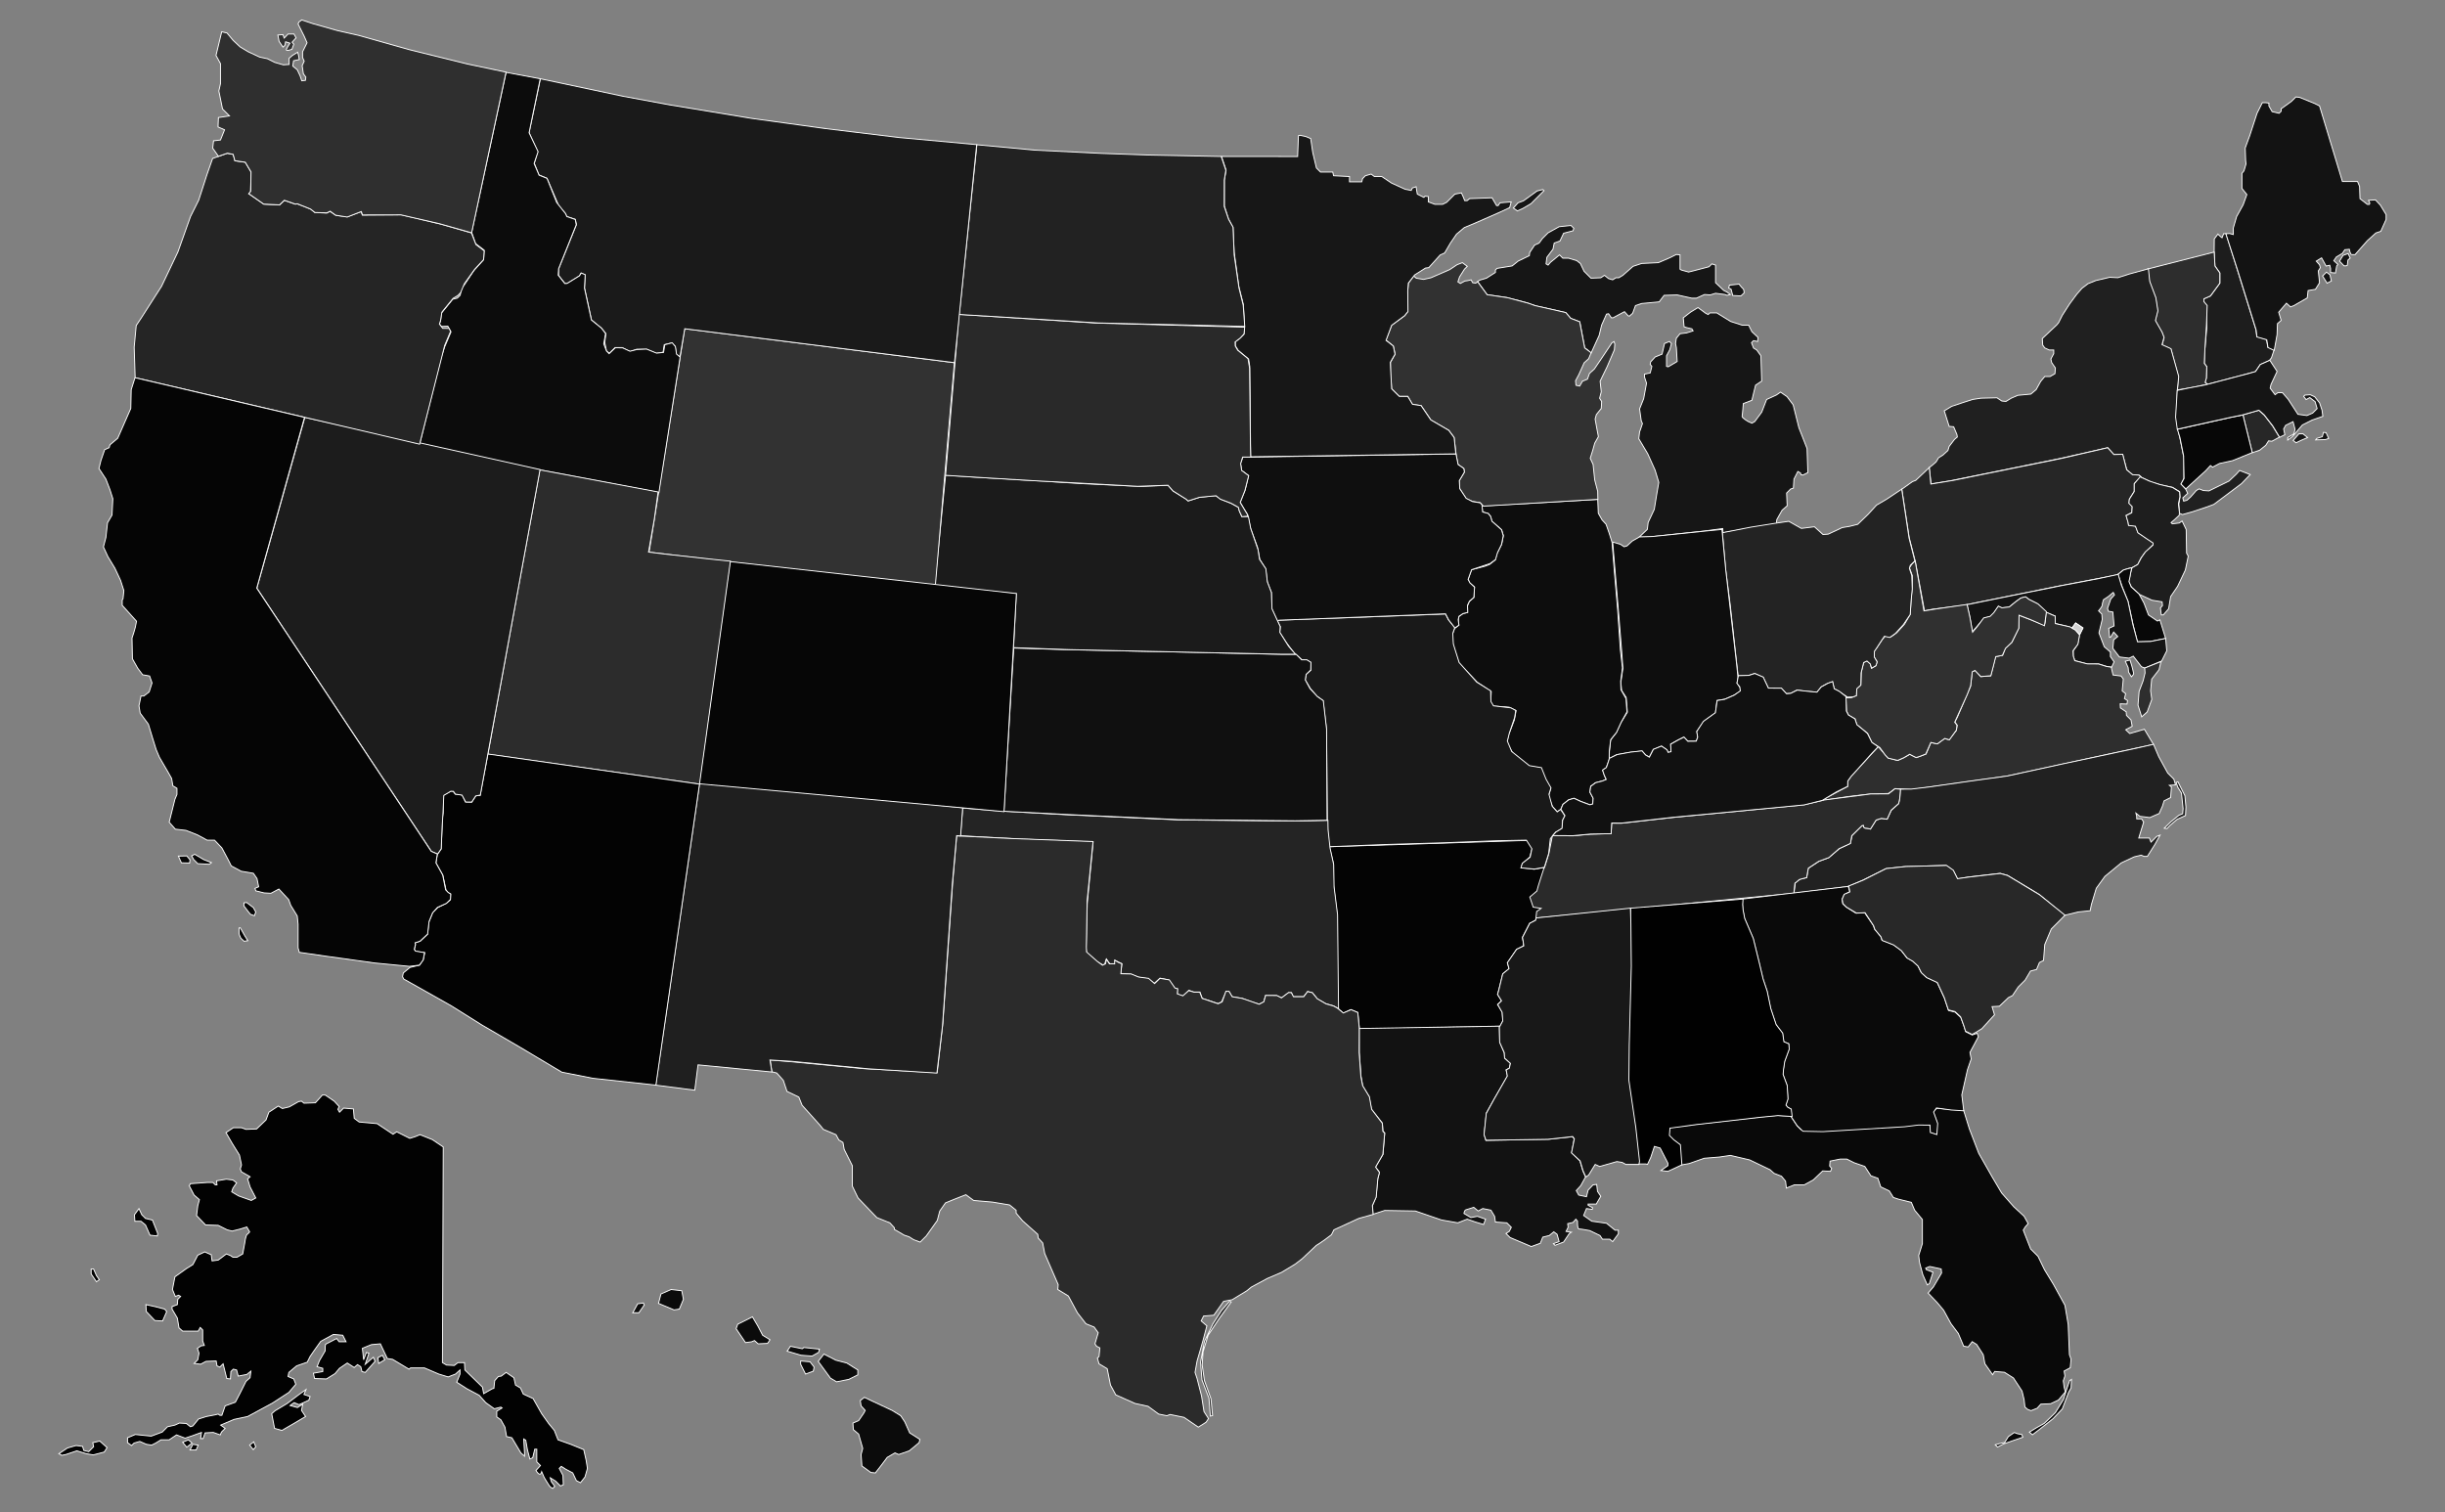 <?xml version="1.0" encoding="utf-8"?>
<!-- Generator: Adobe Illustrator 14.0.0, SVG Export Plug-In . SVG Version: 6.00 Build 43363)  -->
<!DOCTYPE svg PUBLIC "-//W3C//DTD SVG 1.1//EN" "http://www.w3.org/Graphics/SVG/1.1/DTD/svg11.dtd">
<svg version="1.1"
	 id="svg2" xmlns:rdf="http://www.w3.org/1999/02/22-rdf-syntax-ns#" sodipodi:docname="United States WIP.svg" inkscape:version="0.46" xmlns:svg="http://www.w3.org/2000/svg" xmlns:sodipodi="http://sodipodi.sourceforge.net/DTD/sodipodi-0.dtd" xmlns:inkscape="http://www.inkscape.org/namespaces/inkscape" xmlns:dc="http://purl.org/dc/elements/1.1/" sodipodi:version="0.32" xmlns:cc="http://creativecommons.org/ns#" inkscape:output_extension="org.inkscape.output.svg.inkscape"
	 xmlns="http://www.w3.org/2000/svg" xmlns:xlink="http://www.w3.org/1999/xlink" x="0px" y="0px" width="2000px" height="1237px"
	 viewBox="-520.5 -322 2000 1237" enable-background="new -520.5 -322 2000 1237" xml:space="preserve">
<rect x="-520.5" y="-322" width="2000" height="1237" fill="#808080" stroke="none"/>
<defs>
	
	
		<inkscape:perspective  id="perspective64" inkscape:persp3d-origin="479.5 : 197.66667 : 1" inkscape:vp_z="959 : 296.5 : 1" inkscape:vp_y="0 : 1000 : 0" inkscape:vp_x="0 : 296.5 : 1" sodipodi:type="inkscape:persp3d">
		</inkscape:perspective>
</defs>
<sodipodi:namedview  id="base" inkscape:guide-bbox="true" showguides="true" inkscape:current-layer="svg2" inkscape:window-y="-8" inkscape:window-x="-8" inkscape:cy="298.13957" inkscape:cx="608.50443" inkscape:zoom="0.70710678" showgrid="false" pagecolor="#ffffff" bordercolor="#666666" borderopacity="1.0" objecttolerance="10.0" gridtolerance="10.0" guidetolerance="10.0" inkscape:pageopacity="0.0" inkscape:pageshadow="2" inkscape:window-width="1152" inkscape:window-height="814">
	</sodipodi:namedview>
<path id="HI" fill="#0B0B0B" stroke="#FFFFFF" stroke-width="0.75" d="M-2.898,751.841l4.009-7.351l4.677-0.668l0.669,1.671
	l-4.344,6.348H-2.898z M18.15,744.155l12.697,5.347l4.343-0.668l3.34-8.019l-1.336-7.016l-8.687-1.004l-8.353,3.676L18.15,744.155z
	 M81.632,764.871l7.685,11.359l5.011-0.669l2.339-1.001l3.006,2.673l7.685-0.335l2.005-3.006l-6.015-3.675l-4.009-7.686
	l-4.344-7.351l-12.028,6.014L81.632,764.871z M123.396,783.248l2.673-4.011l9.689,2.004l1.337-1.001l12.696,1.336l-0.668,2.673
	l-5.347,3.007l-9.021-0.668L123.396,783.248z M134.421,793.938l4.009,8.019l6.349-2.339l0.668-3.341l-3.341-4.343l-7.685-0.668
	V793.938z M148.788,791.6l4.678-6.013l9.689,5.012l9.021,2.337l9.022,5.682v4.008l-7.351,3.676l-10.024,2.004l-5.011-3.005
	L148.788,791.6z M183.201,823.674l3.342-2.672l7.017,3.34l15.702,7.351l7.017,4.344l3.341,5.012l4.009,9.021l8.353,5.347
	l-0.668,2.672l-8.019,6.683l-8.687,3.008l-3.007-1.337l-6.349,3.674l-5.012,6.683l-4.677,6.015l-3.675-0.335l-7.351-5.345
	l-0.668-9.354l1.336-5.012l-3.34-11.694l-4.343-3.675l-0.335-5.347l4.678-2.004l4.343-6.35l1.002-2.005l-3.341-3.675
	L183.201,823.674z"/>
<path id="AK" fill="#020202" stroke="#FFFFFF" stroke-width="0.75" d="M-157.926,616.191l-0.668,176.411l3.341,2.004l6.348,0.335
	l3.007-2.339h5.345l0.334,6.015l14.368,14.031l1.002,5.347l7.017-4.009l1.336-0.335l0.668-6.348l3.007-3.342l2.339-0.334
	l4.009-3.007l6.348,4.344l1.337,6.015l4.01,2.337l2.338,5.014l8.019,3.673l7.017,12.364l5.68,8.019l4.677,5.68l3.007,7.684
	l10.358,3.675l10.691,4.344l2.005,9.021l1.002,6.348l-2.004,7.016l-3.675,4.679l-3.342-1.671l-3.007-6.348l-5.68-3.008l-3.675-2.339
	l-1.671,1.671l3.007,5.68l0.334,7.686l-2.338,1.001l-4.009-4.008l-4.344-2.673l1.002,3.341l2.672,3.675l-1.67,1.672
	c0,0-1.67-0.671-2.673-2.007c-1.002-1.336-4.343-7.016-4.343-7.016l-2.004-4.678c0,0-0.668,2.674-2.005,2.006
	c-1.336-0.668-2.672-3.008-2.672-3.008l3.675-4.01l-3.007-3.008v-10.355h-1.67l-1.671,7.016l-2.339,1.003l-2.004-7.686l-1.336-7.684
	l-1.671-1.003l0.668,11.693v2.34l-3.006-2.673l-7.351-12.363l-4.344-1.001l-1.337-7.687l-3.34-6.012l-3.341-2.34v-4.678l4.343-2.673
	l-1.002-0.668l-5.347,1.336l-7.016-5.011l-5.346-6.015l-10.023-5.345l-8.353-5.347l2.672-6.683v-3.34l-3.674,3.34l-6.014,2.34
	l-7.685-2.34l-11.694-5.011h-11.359l-1.337,1.003l-13.364-8.019l-4.344-0.669l-5.68-12.028l-7.35,0.668l-7.351,3.007l1.002,9.355
	l2.339-6.015l2.004,0.67l-3.007,9.02l6.683-5.68l1.336,3.341l-8.019,9.021l-2.672-0.668l-1.003-4.011l-2.672-1.669l-2.673,2.337
	l-5.68-3.675l-6.349,4.344l-3.675,4.343l-7.016,4.346l-9.689-0.335l-1.002-4.344l7.685-1.336v-2.674l-4.678-1.337l2.004-5.011
	l4.677-8.019v-3.676l0.334-1.669l9.022-4.679l2.004,2.672h5.681l-2.673-5.344l-7.685-0.668l-10.358,5.679l-5.011,7.016l-3.676,5.347
	l-2.338,4.677l-8.687,3.007l-6.349,5.347l-0.668,3.341l4.677,2.006l1.67,4.343l-5.679,6.681l-13.364,8.689l-16.038,8.687
	l-4.343,2.337l-11.026,2.34l-11.026,4.678l3.675,2.673l-3.007,3.007l-1.002,2.339l-5.68-2.006l-6.683,0.335l-1.67,4.679h-2.005
	l0.668-5.014l-7.35,2.674l-6.014,2.005l-7.017-2.673l-6.014,4.009h-6.683l-4.344,2.672l-3.341,1.672l-4.344-0.669l-5.345-2.339
	l-4.677,1.336l-2.005,2.007l-3.34-2.34v-4.01l6.348-2.673l13.03,1.336l9.021-3.34l4.344-4.344l6.013-1.336l3.675-1.671l5.68,0.335
	l3.341,2.672l2.005-0.668l4.677-5.68l6.348-2.006l7.017-1.336l2.673-0.668l1.336,1.003h1.671l2.672-7.686l8.353-3.007l4.009-7.685
	l4.678-9.354l3.341-3.007l0.668-5.347l-3.34,2.674l-7.017,1.336l-1.336-5.011l-2.673-0.668l-2.005,2.004l-0.334,6.015l-3.006-0.335
	l-3.007-12.027l-2.673,2.672l-2.338-1.003l-0.669-4.008l-8.353,0.333l-4.343,2.339l-5.345-0.668l3.007-3.007l1.002-5.345
	l-1.336-4.011l3.006-2.004l2.673-0.335l-1.336-3.676v-9.02l-2.005-2.006l-1.67,3.007h-12.696l-3.007-2.672l-1.336-8.019
	l-4.344-7.351v-2.005l4.344-1.671l0.334-4.343l2.338-2.34l-1.67-1.001l-2.673,1.001l-2.338-5.68l2.004-10.357l9.355-6.683
	l5.346-3.341l4.009-7.684l5.68-2.674l5.346,2.339l0.669,5.012l5.011-0.668l6.682-5.012l3.341,1.336l2.005,1.337h3.342l4.677-2.673
	l1.67-9.021c0,0,0.668-6.013,2.005-7.016c1.336-1.003,2.004-2.004,2.004-2.004l-2.338-4.011l-5.347,1.671l-6.682,1.672l-4.009-1.004
	l-7.351-3.675l-10.358-0.333l-7.351-7.686l1.003-8.019l1.336-5.012l-4.343-3.676l-4.01-7.684l1.002-1.671l14.033-1.003h4.343
	l2.004,2.006h1.337l-0.335-3.342l8.019-1.336l5.346,0.668l3.008,2.339l-3.008,4.344l-1.002,3.007l5.68,3.34l10.357,3.676
	l3.675-2.004l-4.678-9.022l-2.004-6.683l2.004-1.669l-7.017-4.01l-1.002-2.34l1.002-3.34l-1.67-8.019l-6.014-9.69l-5.012-8.687
	l6.015-4.008h6.681l3.676,1.336l8.688-0.335l7.684-7.349l2.339-6.35l7.685-5.012l3.341,2.004l5.68-1.336l7.685-4.343l2.339-0.333
	l2.004,1.669l9.355-0.333l5.681-6.348h2.338l7.351,5.012l4.009,4.343l-1.002,2.337l1.336,2.34l3.341-3.341l8.019,0.668l0.668,7.685
	l4.009,3.007l14.701,1.336l13.03,8.687l3.007-2.004l10.691,5.347l4.343-1.336l4.009-1.672l10.024,4.009L-157.926,616.191z
	 M-395.812,675.997l4.343,11.026l-0.334,2.004l-6.015-0.668l-3.675-8.352l-3.675-3.007h-5.011l-0.334-5.347l3.675-5.012l2.338,5.012
	l3.007,3.007L-395.812,675.997z M-401.159,745.158l7.685,1.671l7.685,2.005l1.67,2.004l-3.34,7.686l-6.349-0.335l-7.017-7.351
	L-401.159,745.158z M-443.925,716.091l2.338,5.347l2.339,3.34l-2.339,1.671l-4.343-6.349v-4.009H-443.925z M-472.324,867.11
	l7.016-4.679l7.017-2.004l5.347,0.668l1.002,3.34l4.009,1.003l4.009-4.01l-0.668-3.341l5.68-1.336l6.013,5.345l-2.338,3.675
	l-9.021,2.34l-5.681-1.001l-7.685-2.34l-9.021,3.008l-3.341,0.668L-472.324,867.11z M-371.088,857.753l3.34,4.011l4.344-3.343
	l-3.007-2.672L-371.088,857.753z M-365.075,864.103l2.339-4.679l4.343,0.669l-1.671,4.01H-365.075z M-316.295,860.093l3.007,3.675
	l2.004-2.339l-1.67-4.009L-316.295,860.093z M-298.252,834.367l2.338,12.027l6.015,1.671l10.357-6.015l9.021-5.347l-3.341-5.012
	l1.002-5.011l-4.343,2.672l-6.015-1.669l3.341-2.339l4.009,1.671l8.019-3.676l1.002-3.007l-5.011-1.671l1.67-4.009l-5.68,4.009
	l-9.689,7.351l-10.024,6.015L-298.252,834.367z M-210.716,793.271l5.012-3.007l-2.004-3.676l-3.675,2.004L-210.716,793.271z"/>
<path id="FL" sodipodi:nodetypes="cccccccccccccccccccccccccccccccccccccccccccccccccccccccccccccccccccccccccccccccccccccccccccccccccccccccccccccccccccccccccccccccccccccccccccccc" fill="#090909" stroke="#FFFFFF" stroke-width="0.75" d="
	M1085.711,586.157l4.683,15.125l7.71,20.137l11.023,19.377l7.686,13.03l10.023,11.359l8.352,7.686l3.343,6.013l-2.34,2.674
	l-1.671,2.673l6.015,15.369l6.015,6.015l5.346,11.025l7.35,12.027l9.356,17.04l2.672,15.702l1.003,24.725l1.336,3.676l-0.668,7.016
	l-5.013,2.674l0.67,4.008l-1.338,4.009l0.668,5.014l1.003,4.008l-5.68,6.683l-6.348,3.008l-8.019,0.333l-3.007,3.342l-5.012,2.005
	l-2.674-1.004l-2.338-2.004l-0.67-6.015l-1.669-7.016l-7.018-10.69l-7.349-4.679l-8.019-0.668l-1.672,2.672l-6.347-9.02
	l-1.339-7.351l-5.344-8.354l-3.676-2.338l-3.34,4.344l-3.676-0.668l-4.346-10.357l-6.012-8.02l-6.015-11.025l-5.347-6.348
	l-7.349-7.686l4.344-5.012l6.68-11.358l-0.332-3.343l-9.355-2.004l-3.342,1.336l0.668,1.338l5.346,2.004l-3.007,9.355l-1.671,1.003
	l-3.676-8.354l-2.672-10.023l-0.668-5.679l3.007-9.69v-19.713l-6.348-7.684l-2.674-6.35l-10.69-2.672l-4.009-1.336l-3.343-5.347
	l-7.016-3.34l-2.339-7.018l-5.68-2.005l-5.011-7.684l-8.688-3.007l-6.014-3.008h-5.347l-8.352,1.672l-0.335,4.008l1.671,2.006
	l-1.003,2.338l-6.348-0.333l-7.684,7.351l-7.351,4.008h-8.02l-6.683,2.673l-0.668-5.68l-3.34-4.009l-6.015-2.339l-3.343-3.007
	l-16.705-8.02l-15.702-3.675l-9.021,1.336l-12.362,1.003l-12.362,4.344l-7.189,1.268l-0.492-16.637l-5.347-4.011l-3.673-3.675
	l0.668-6.348l21.049-2.673l52.788-6.015l14.033-1.336l11.234,0.579l5.347,8.019l3.007,3.008l16.736,1.063l22.362-1.336l44.459-2.672
	l11.256-1.396l10.556,0.424l0.882,6.013l4.616,1.671l0.484-9.568l-3.158-8.624l2.704-2.978l11.48,0.941L1085.711,586.157z
	 M1111.64,859.804l5.012-1.336l2.673-0.501l3.007-4.846l4.844-3.34l2.675,1.001l3.508,0.668l0.835,2.172l-7.183,2.506l-8.688,3.008
	l-4.846,2.507L1111.64,859.804z M1139.539,849.445l2.505,2.172l5.679-4.343l11.026-8.688l7.686-8.019l5.177-13.698l2.007-3.508
	l0.333-7.018l-1.504,1.004l-2.004,5.847l-3.008,9.522l-6.683,10.858l-9.02,8.687l-7.018,4.011L1139.539,849.445z"/>
<path id="NH" sodipodi:nodetypes="ccccccccccccccccccccccccccccccccc" fill="#1D1D1D" stroke="#FFFFFF" stroke-width="0.75" d="
	M1335.75-27.08l1.796-2.226l2.253-6.801l-5.256-1.888l-1.001-6.348l-8.019-2.339l-0.668-5.679l-15.037-48.446l-9.51-30.057
	l-1.854-0.01l-1.336,3.341l-1.336-1.003l-2.006-2.004l-3.008,4.009l-0.099,10.399l0.644,11.713l4.009,5.68v8.353l-7.684,10.464
	l-5.347,2.338v2.339l2.34,3.676v17.707l-1.672,19.045l-0.333,10.023l2.005,2.673l-0.334,9.354l-1.003,3.675l2.003,1.466
	l34.696-9.145l4.494-1.246l3.809-5.731L1335.75-27.08z"/>
<g id="MI">
	
		<path id="MI-" sodipodi:nodetypes="cccccccccccsccccccccccccccccccccccccccccccccccccccccccccccccccccccccccccccccccccccccccccccccccccc" fill="#161616" stroke="#FFFFFF" stroke-width="0.75" d="
		M957.664,44.867l-6.683-17.04l-4.679-18.709l-5.011-6.683l-5.345-3.676l-3.342,2.339l-8.02,3.675l-4.008,10.357l-5.68,7.685
		l-2.339,1.336l-3.008-1.336c0,0-5.347-3.007-5.011-4.343c0.333-1.336,1.001-10.358,1.001-10.358l7.018-2.672l1.669-7.017
		l1.338-5.345l5.012-3.341l-0.668-20.715l-3.343-4.677l-2.672-1.671l-1.671-4.343l1.671-1.67l3.34,0.668l0.335-3.341l-5.011-4.678
		l-2.675-5.345h-5.344l-9.355-3.007l-11.36-7.017h-5.68l-1.336,1.337l-2.005-1.003l-6.35-4.677l-6.012,3.675l-6.015,4.677
		l0.668,7.351l2.004,0.668l4.344,1.002l1.003,1.671l-5.347,1.67l-5.345,0.669l-3.007,3.674L850.081-41l0.668,3.341l0.668,11.36
		l-7.351,4.343l-1.336-0.334v-8.687l2.672-5.012L846.738-41l-1.669-1.67L841.06-41l-2.005,8.688l-5.68,2.338l-3.675,4.01
		l-0.335,2.004l1.336,1.671l-1.336,5.346l-4.677,1.002v2.339l1.669,5.011l-2.337,12.696l-3.342,8.353l1.336,9.69l1.003,2.338
		l-1.671,5.011l-0.668,1.671l-0.668,5.679l7.351,12.362l6.014,13.364l3.008,10.024l-1.671,9.688l-2.005,12.362l-5.011,10.692
		l-0.67,5.679l-6.735,6.377l9.112-0.335l44.266-4.679l15.042-2.039l0.2,3.444l14.16-2.505l21.283-3.107l7.966-0.953l0.285-1.214
		l0.335-3.007l4.343-7.685l4.134-3.592l-0.458-10.44l3.3-3.301l2.254-0.708l0.459-7.351l3.175-6.265l2.171,1.253l0.335,1.336
		l1.67,0.334l4.01-2.004L957.664,44.867z"/>
	
		<path id="SP-" inkscape:label="#SP-" sodipodi:nodetypes="ccccccccccccccsccccccccccccccccccccccccccccccccccccccccccccccccccccccccccccccccccccccccccccccccccccccccccccccc" fill="#161616" stroke="#FFFFFF" stroke-width="0.75" d="
		M717.425-151.84l3.78-4.252l4.488-1.654l11.104-8.033l4.725-1.181l0.945,0.945l-10.631,10.631l-6.852,4.016l-4.253,1.89
		L717.425-151.84z M895.525-85.44l1.336,5.179l6.683,0.334l2.672-2.506c0,0-0.167-3.007-0.836-3.341
		c-0.668-0.334-3.34-3.842-3.34-3.842l-4.511,0.5l-3.341,0.334l-0.668,2.339L895.525-85.44z M688.228-91.586l1.479-1.2l5.682-1.671
		l7.349-4.678v-2.004l1.338-1.336l12.362-2.005l5.012-4.009l9.02-4.343l0.335-2.673l4.009-6.014l3.675-1.67l2.674-3.675l4.677-4.679
		l9.021-5.011l9.688-1.002l2.339,2.339l-0.668,2.004l-7.684,2.005l-3.008,6.347l-4.678,1.671l-1.001,5.011l-5.012,6.682l-0.67,5.347
		l1.671,1.002l2.004-2.339l7.351-6.014l2.675,2.673h4.676l6.683,2.004l3.008,2.339l3.007,6.348l5.68,5.68l8.019-0.334l3.008-2.004
		l3.34,2.673l3.343,1.002l2.672-1.671h2.339l3.341-2.004l8.354-7.351l7.016-2.338l13.698-0.668l9.354-4.01l5.347-2.672l3.007,0.334
		v11.694l1.002,0.668l6.014,1.67l4.009-1.002l12.697-3.341l2.339-2.338l3.008,1.002v14.366l6.68,6.349l2.675,1.336l2.672,2.005
		l-2.672,0.668l-1.671-0.668l-7.684-1.003l-4.344,1.337l-4.679-0.334l-6.683,3.007h-3.675l-12.027-2.673l-10.69,0.334l-4.011,5.346
		l-14.366,1.337l-5.012,1.67l-2.339,6.348l-2.673,2.339l-1.003-0.334l-3.007-3.341l-9.354,5.011h-1.337l-2.339-3.341l-1.671,0.335
		l-4.009,9.021l-2.004,8.353l-6.575,14.468l-2.433-2.137l-2.833-2.131l-4.013-21.263l-7.324-2.832l-4.243-4.725l-25.049-5.669
		l-5.901-2.128l-17.011-4.491l-16.308-2.362L688.228-91.586z"/>
</g>
<path id="VT" sodipodi:nodetypes="ccccccccccccccccccccccccccccc" fill="#2D2D2D" stroke="#FFFFFF" stroke-width="0.75" d="
	M1260.697-3.037l0.654-11.048l-5.975-22.288l-1.336-0.668l-6.015-2.673l1.671-6.015l-1.671-4.343l-5.58-9.589l2.004-8.019
	l-1.669-10.692l-5.012-13.364l-1.665-10.173l54.601-13.913l0.638,11.413l3.962,5.667v8.353l-7.663,10.454l-5.345,2.361l-0.023,2.316
	l2.708,3.14l-0.642,16.736l-1.262,19.135l-0.471,11.485l2.005,2.673l-0.333,9.445l-1.003,3.493l2.097,1.503l-15.371,3.114
	L1260.697-3.037z"/>
<path id="ME" sodipodi:nodetypes="ccccccccsccccccccccccccccccccccccccccccccccccccccccccccccccccccccccccccccccccccccccccccccsccccc" fill="#131313" stroke="#FFFFFF" stroke-width="0.75" d="
	M1422.638-158.513l4.008,4.343l4.679,7.685v4.009l-4.344,9.689l-4.01,1.337l-7.016,6.347l-10.023,11.36c0,0-1.336,0-2.672,0
	c-1.338,0-2.006-4.343-2.006-4.343l-3.676,0.334l-2.004,3.007l-5.012,3.007l-2.004,3.006l3.34,3.007l-1.001,1.336l-1.003,5.681
	l-4.01-0.334v-3.341l-0.669-2.673l-3.005,0.668l-3.676-6.682l-4.343,2.672l2.672,3.007l0.668,2.339l-1.671,2.672l0.668,6.349
	l0.335,3.341l-3.34,5.346l-6.015,1.002l-0.668,6.015l-11.026,6.347l-2.672,1.002l-3.343-3.006l-6.348,7.35l2.005,6.683l-3.008,2.673
	l-0.333,9.021l-2.322,12.937l-5.089-2.389l-1.003-6.349l-8.017-2.338l-0.67-5.681l-15.034-48.446l-9.71-30.256l2.935-0.244
	l3.128,0.848v-5.347l2.704-9.292l5.347-9.69l3.008-8.353l-4.011-5.012v-12.362l1.671-2.004l1.672-5.68l-0.335-3.007l-0.334-10.023
	l3.676-10.023l6.013-18.376l4.343-8.687h2.675l2.672,0.334v2.339l2.673,4.678l5.68,1.336l1.671-1.67v-2.005l8.354-6.014l3.675-3.675
	l3.006,0.334l12.361,5.012l4.011,2.005l18.71,61.811h12.361l1.672,4.009l0.333,10.023l6.015,4.677h1.671l0.333-1.002l-1.001-2.339
	L1422.638-158.513z M1379.377-96.206l3.173-3.174l2.842,2.172l1.169,5.012l-3.508,1.837L1379.377-96.206z M1393.243-108.4
	l3.675,3.842c0,0,2.673,0.167,2.673-0.5c0-0.668,0.5-4.177,0.5-4.177l1.839-1.67l-1.671-3.675l-4.176,1.503L1393.243-108.4z"/>
<path id="RI" sodipodi:nodetypes="ccccccccccc" fill="#272727" stroke="#FFFFFF" stroke-width="0.75" d="M1321.844,48.295
	l-7.64-30.91l12.958-3.813l4.529,3.983l6.831,8.929l5.557,9.099l-6.198,3.358l-2.674-0.335l-2.34,3.675l-5.011,4.01L1321.844,48.295
	z"/>
<path id="NY" fill="#202020" stroke="#FFFFFF" stroke-width="0.75" d="M1231.547,68.652l-2.339-2.005l-5.347-0.334l-4.676-4.009
	l-3.371-12.667l-7.148,0.187l-5.05-5.597l-40.065,9.056l-88.872,18.042l-15.562,2.538l-1.526-13.369l2.953-2.325l2.672-2.339
	l2.004-3.341l3.676-2.338l4.011-3.675l1.001-3.341l4.343-5.68l2.34-2.005l-0.333-2.004l-2.675-6.349l-3.675-0.334l-4.009-12.696
	l6.015-3.675l9.02-3.007l8.354-2.672l6.684-1.003l13.029-0.334l4.009,2.673l3.34,0.334l4.344-2.673l5.347-2.338l10.69-1.002
	l4.344-3.675l3.675-6.683l3.343-4.009h4.343l4.009-2.338l0.335-4.678l-3.007-4.343l-0.668-3.006l2.339-4.343v-3.008h-3.676
	l-3.675-1.67l-1.671-2.339l-0.333-5.346l12.026-11.36l1.336-1.67l3.008-6.015l6.015-9.354l5.68-7.685l4.343-5.012l4.991-3.773
	l6.368-2.576l11.361-2.672l6.682,0.334l9.355-3.007l15.634-4.281l1.075,10.292l5.012,13.364l1.669,10.691l-2.004,8.019l5.347,9.355
	l1.671,4.344l-1.671,6.013l6.014,2.673l1.337,0.668l6.347,22.72l-1.107,10.457l-1.003,22.385l1.671,11.36l1.671,7.351l3.006,15.034
	v16.706l-2.338,4.678l3.801,4.118l1.647,3.469l-4.011,3.675l0.67,2.673l2.672-0.668l3.008-2.673l4.677-5.346l2.339-1.337l3.34,1.337
	l4.679,0.334l16.37-8.019l6.015-5.679l2.672-3.008l8.689,3.342l-7.018,7.35l-8.02,6.014l-14.701,11.026l-5.344,2.004l-12.029,4.009
	l-8.352,2.338l-2.428-1.101l-0.505-7.623l1.003-5.68l-0.335-4.344l-5.814-3.511l-9.355-2.005l-8.019-2.338L1231.547,68.652z"/>
<path id="PA" sodipodi:nodetypes="cccccccccccccccccccccccccccccccccccccccccccc" fill="#262626" stroke="#FFFFFF" stroke-width="0.75" d="
	M1220.685,142.944l2.702-0.561l4.816-2.589l2.504-5.132l3.341-4.678l6.683-6.347v-1.671l-5.012-3.341l-7.351-5.011l-2.004-5.346
	l-5.68-0.668l-0.335-2.339l-1.671-5.68l4.678-2.339l0.335-5.011l-2.674-2.673l0.335-3.34l4.009-6.349V73.52l5.576-5.467
	l-1.903-1.396l-5.215-0.398l-4.743-4.009l-3.203-12.64l-7.244,0.208l-5.073-5.588l-37.39,8.676l-88.873,18.042l-18.377,3.007
	l-1.281-13.478l-11.083,10.474l-2.674,1.002l-8.685,6.218l6.017,39.553l5.128,20.108l7.381,39.808l6.758-1.318l24.684-3.105
	l78.385-15.841l30.746-5.835l17.154-3.354l0.553-0.493l4.343-3.341L1220.685,142.944z"/>
<path id="NJ" sodipodi:nodetypes="ccccccccccccccccccccccccccccccccccccccccccccccccccc" fill="#1E1E1E" stroke="#FFFFFF" stroke-width="0.75" d="
	M1230.1,68.062l-4.801,5.651v6.349l-4.009,6.348l-0.335,3.341l2.674,2.673l-0.335,5.012l-4.676,2.339l1.669,5.68l0.335,2.338
	l5.68,0.669l2.004,5.345l7.351,5.012l5.012,3.341v1.67l-6.164,5.573l-3.342,4.677l-3.008,5.68l-4.677,2.673l-0.956,3.312
	l-0.501,2.505l-1.259,5.388l2.256,4.638l6.683,6.013l10.022,4.677l8.354,1.337l0.333,3.006l-1.669,2.005l0.668,5.68h1.671
	l4.344-5.012l1.669-10.022l5.679-8.353l6.35-13.365l2.34-11.359l-1.338-2.339l-0.333-19.379l-3.343-7.016l-2.337,1.67l-5.682,0.668
	l-1.001-1.002l2.339-2.004l4.344-4.009l0.129-2.262l-0.793-7.096l1.185-5.68l-0.244-4.07l-5.803-3.618l-10.523-2.43l-8.552-2.855
	L1230.1,68.062z"/>
<path id="DE" sodipodi:nodetypes="cccccccccccccccccccc" fill="#080808" stroke="#FFFFFF" stroke-width="0.75" d="M1221.722,150.358
	l0.761-4.438l0.775-3.495l-3.354,0.822l-3.338,0.967l-4.56,3.646l3.555,10.423l4.678,11.694l4.344,20.047l3.34,13.03l10.358-0.334
	l12.695-2.44l-4.681-15.265l-2.004,1.002l-7.352-5.013l-3.675-9.688l-4.009-7.351l-6.505-5.932l-1.786-4.336L1221.722,150.358z"/>
<path id="MD" sodipodi:nodetypes="ccccccccccccccccccccccccccccccccccccccccccccccccccsccccccccccccccccccccccccccccsccc" fill="#141414" stroke="#FFFFFF" stroke-width="0.75" d="
	M1250.999,200.239l-12.418,2.489l-10.629,0.242l-3.811-14.307l-3.978-18.95l-5.318-12.79l-2.662-9.09l-15.513,3.353l-30.745,5.835
	l-77.401,15.605l2.337,10.358l2.005,11.694l0.668-0.668l4.343-5.012l4.679-5.41l5.012-1.271l3.007-3.007l3.676-5.345l2.672,1.336
	l6.015-0.668l5.345-4.343l4.149-3.003l3.812-1.003l3.398,2.335l6.015,3.007l4.009,3.675l2.507,3.174l8.519,3.509v6.014l11.359,2.673
	l2.365,1.12l2.919-4.192l5.955,4.072l-2.642,5.129l-1.58,8.237l-3.676,5.346v4.343l1.337,3.676l10.465,2.801l8.91-0.127l6.348,2.004
	l4.344,0.668l2.004-4.343l-3.005-4.344v-3.675l-5.012-4.344l-4.344-11.36l2.673-11.025l-0.335-4.343l-2.673-2.673
	c0,0,3.008-3.341,3.008-4.678c0-1.336,1.001-4.343,1.001-4.343l4.01-2.674l4.009-3.341l1.003,2.005l-3.007,3.341l-2.673,7.685
	l0.668,2.338l3.676,0.668l1.001,11.36l-4.344,2.005l0.67,7.35l1.002-0.334l2.339-4.009l3.341,3.675l-3.341,2.673l-0.668,7.016
	l5.345,7.017l8.021,1.002l3.34-1.67l6.688,8.646l2.808,1.108l13.751-5.781l4.149-8.316L1250.999,200.239z M1217.994,218.899
	l2.34,5.179l0.332,3.675l2.34,3.842c0,0,1.839-1.838,1.839-2.506s-1.504-6.348-1.504-6.348l-1.504-4.845L1217.994,218.899z"/>
<path id="VA" sodipodi:nodetypes="ccccccccccccccccccccccccccccccccccccccccccccccccccccccccccccccccccccccccccccccccccc" fill="#2E2E2E" stroke="#FFFFFF" stroke-width="0.75" d="
	M1234.148,228.459l-0.297-4.023l13.337-5.27l-1.592,6.65l-6.035,7.81l-0.863,9.478l0.954,7.007l-3.778,10.289l-4.473,3.96
	l-3.039-9.591l0.922-11.262l3.28-8.646L1234.148,228.459z M1241.053,286.951l-120.231,25.99l-77.352,10.91l-13.803-0.774
	l-5.343,3.981l-15.167,0.457l-17.325,2.02l-22.557,3.337l21.637-11.598l-0.026-4.289l3.14-4.434l21.812-23.771l8.157,9.253
	l7.819,1.994l5.256-2.357l4.624-2.711l5.243,2.777l8.09-2.951l3.877-9.417l5.377,1.116l5.901-4.404l3.718,1.02l5.843-7.598
	l0.721-4.305l-1.992-2.637l2.072-3.858l10.901-25.373l1.273-11.854l2.541-1.082l4.501,5.049l8.136-0.623l3.985-15.652l5.774-1.16
	l2.17-5.666l5.332-4.85l5.729-11.771l0.176-10.473l20.3,7.901c1.406,0.704,1.72-10.436,1.72-10.436l7.55,3.303l0.142,6.073
	l11.954,2.685l4.408,2.431l3.431,4.249l-1.354,7.542l-4.024,5.354l0.228,4.255l1.217,3.83l10.29,2.621l9.199,0.083l6.344,1.981
	l4.016,0.64l1.478,6.383l6.594,0.832l1.795,2.48l-0.908,9.693l2.84,2.279l-0.989,3.99l2.541,1.632l-0.458,2.862l-5.568-0.197
	l0.184,3.339l4.715,3.188l0.25,2.918l3.665,3.69l1.015,5.216l-5.275,2.855l3.25,3.088l11.988-3.484L1241.053,286.951z"/>
<path id="WV" sodipodi:nodetypes="ccccccccccccccccccccccccccccccccccccccccscccccccccccccccccccccccccccccccccccccccccc" fill="#303030" stroke="#FFFFFF" stroke-width="0.75" d="
	M1088.541,172.447l2.299,10.219l2.238,12.466l4.403-5.333l4.677-6.349l5.245-1.271l3.008-3.007l3.675-5.345l2.987,1.336l6.015-0.668
	l5.345-4.344l4.147-3.003l3.814-1.003l2.694,2.101l7.53,3.766l4.009,3.675l2.839,2.672l-1.574,11.481l-12.059-5.253l-8.773-3.351
	l-0.208,10.702l-5.68,11.442l-5.229,5.016l-2.462,5.683l-5.464,1.033l-1.857,7.444l-2.155,8.163l-8.202,0.703l-4.802-5.04
	l-2.214,1.156l-1.308,11.304l-2.789,7.305l-10.249,22.642l1.853,2.398l-0.424,3.944l-5.807,8.029l-3.736-1.125l-6.135,4.463
	l-5.254-1.183l-4.132,9.416c0,0-6.736,2.955-8.107,2.826c-0.333-0.03-5.104-2.579-5.104-2.579l-4.827,2.85l-4.981,2.159l-7.74-1.838
	l-2.317-2.416l-4.53-6.247l-6.495-4.109l-3.536-7.487l-8.856-7.168l-1.336-4.677l-5.347-3.007l-1.671-3.341l-0.501-10.858
	l4.512-0.167l4.008-1.67l0.335-5.679l3.341-3.007l0.335-10.358l2.004-8.019l2.672-1.336l2.675,2.339l1.001,3.675l3.675-2.005
	l1.003-3.341l-2.339-3.675v-5.012l2.004-2.673l4.679-7.016l2.672-3.007l4.344,1.002l4.679-3.341l6.348-7.016l4.678-8.019
	l0.669-11.694l1.001-10.357v-9.689l-2.338-6.348l2.005-3.007l2.651-2.673l7.216,40.978l9.57-1.552L1088.541,172.447z"/>
<path id="OH" sodipodi:nodetypes="cccccccccccccccccccccccccccccccccccccccccccccccccccccccccccccccc" fill="#232323" stroke="#FFFFFF" stroke-width="0.75" d="
	M1035.094,78.124l-12.594,8.378l-8.019,4.677l-7.016,7.685l-8.354,8.019l-6.683,1.67l-6.013,1.002l-11.361,5.347l-4.343,0.334
	l-7.016-6.349l-10.691,1.336l-5.347-3.006l-4.92-2.792l-10.112,1.454l-21.049,3.341l-23.162,4.515l2.673,30.237l3.675,28.4
	l5.347,48.445l1.169,9.986l8.52-0.268l5.013-1.67l6.951,3.106l4.279,9.022l10.622-0.036l3.909,4.379l3.639-0.135l5.246-2.772
	l5.177,0.767l11.203,0.998l3.57-4.408l4.849-2.672l4.278-1.408l1.336,5.681l3.676,2.004l7.184,4.845l4.511-0.167l2.755-1.017
	l0.381-5.708l3.276-3.007l0.206-9.905l2.114-8.493l2.687-1.242l2.73,2.373l1.112,3.507l3.553-2.145l0.908-3.019l-2.31-3.934
	l0.138-4.783l1.548-2.216l4.45-6.833l2.17-3.19l4.344,1.002l4.678-3.341l6.348-7.016l5.729-8.431l0.661-10.448l1.004-10.358
	l-0.365-10.967l-1.975-5.983l0.725-2.459l3.73-3.617l-4.731-18.699L1035.094,78.124z"/>
<path id="IN" fill="#0E0E0E" stroke="#FFFFFF" stroke-width="0.75" d="M795.857,298.525l0.135-5.905l1.004-9.356l4.676-6.015
	l3.676-8.019l5.347-8.687l-1.004-12.028l-3.675-5.679l-0.668-6.683l1.671-11.36l-1.003-14.366l-2.672-33.077l-2.673-31.741
	l-2.006-24.222l6.348,1.838l3.005,2.005l2.339-0.668l4.344-4.009l5.849-3.342l10.525-0.335l45.438-4.678l11.524-1.102l3.106,32.978
	l8.787,76.142l1.235,11.928l-0.767,4.678l2.537,3.71l0.199,2.837l-5.211,3.306l-7.314,3.206l-6.618,1.137l-1.237,10.06l-9.453,6.846
	l-5.78,8.288l0.668,4.912l-1.201,3.171h-6.874l-3.278-3.34l-5.152,2.609l-5.547,3.106l0.336,6.314l-2.467,0.533l-0.969-2.105
	l-4.477-3.107l-6.719,2.773l-3.205,6.213l-2.973-1.671l-3.006-3.306l-9.228,1.003l-11.559,2.004L795.857,298.525z"/>
<path id="IL" sodipodi:nodetypes="ccccccccccccccccccccccccccccccccccccccccccccccccccccccccccccccccccccccccccccccccccc" fill="#0D0D0D" stroke="#FFFFFF" stroke-width="0.75" d="
	M795.799,299.292l0.064-6.672l1.173-9.604l4.821-6.026l3.857-8.423l4.615-8.257l-0.767-10.855l-4.146-7.321l-0.197-6.917
	l1.435-10.891l-1.705-14.836l-2.204-32.607l-2.673-31.037l-1.907-24.056l-0.562-1.903l-1.672-5.346l-2.672-7.685l-3.34-3.675
	l-3.008-5.346L786.43,86.49l-94.649,5.37l0.472,4.903l4.725,1.417l1.892,2.364l0.944,3.779l8.033,7.087l1.417,4.726l-1.417,7.087
	l-3.78,7.561l-1.417,5.197l-4.725,3.78l-3.78,1.417l-10.869,2.836l-1.417,3.779l-1.416,4.252l1.416,2.836l3.781,3.307l-0.473,8.505
	l-3.78,3.308l-1.419,3.307v5.67l-3.78,0.945l-3.306,2.362l-0.473,2.835l0.473,4.253l-3.545,2.717l-2.127,5.788l0.946,7.56
	l4.726,15.12L688,236.15l11.341,7.561l-0.473,8.978l1.889,2.834l13.23,0.946l5.671,2.834l-1.418,7.561l-4.726,12.285l-1.417,6.615
	l4.726,8.032l13.229,10.869l9.45,1.419l4.252,10.395l4.253,6.613l-1.89,6.144l3.309,8.506l3.778,4.252l2.922-1.82l1.877-4.289
	l4.574-3.61l4.405-1.27l5.379,2.438l7.496,2.844l2.456-0.618l0.414-4.666l-2.66-4.985l0.628-4.912l3.8-2.783l6.247-1.676
	l2.605-0.948l-1.266-2.866l-1.637-4.866l2.961-2.026L795.799,299.292z"/>
<path id="CT" sodipodi:nodetypes="cccccccccccccccc" fill="#070707" stroke="#FFFFFF" stroke-width="0.75" d="M1321.84,48.228
	l-7.602-30.751l-9.752,1.902l-43.874,9.803l2.067,6.667l3.007,15.036l0.365,18.532l-2.521,4.495l3.97,3.994l8.828-8.072l7.349-6.683
	l4.01-4.343l1.672,1.337l5.68-3.007l10.69-2.339L1321.84,48.228z"/>
<path id="WI" sodipodi:nodetypes="ccccccccccccccccccccccccccccccccccccccccccccccccccccccccccccccccccccccccccccccccccccccccc" fill="#313131" stroke="#FFFFFF" stroke-width="0.75" d="
	M786.551,86.474l-0.139-6.525l-2.437-9.356l-1.336-12.696l-2.339-5.011l2.004-6.348l1.671-6.015l3.007-5.345l-1.338-7.017
	l-1.336-7.351l1.003-3.674l4.009-5.013l0.335-5.68l-1.671-2.673l1.336-5.346l-0.935-8.62l5.68-11.693l6.015-14.033l0.333-4.677
	l-0.669-2.005l-1.669,1.003l-8.687,13.03l-5.682,8.353l-4.008,3.675l-1.672,4.678l-4.04,1.67l-2.337,4.01l-3.008-0.668l-0.335-3.675
	l2.674-5.011l4.344-9.689l3.673-3.341l2.049-4.873l-5.292-3.93l-4.081-21.425l-7.332-2.774l-4.022-4.771l-25.067-5.625l-5.943-2.092
	l-16.977-4.48l-16.362-2.395l-7.782-10.603l-1.55,1.145l-2.477-0.334l-1.337-2.338l-2.757,0.612l-2.339,0.334l-3.676,2.005
	l-2.004-1.337l1.336-4.009l4.009-6.348l2.339-2.339l-4.008-3.006l-4.344,1.67l-6.015,4.009l-15.369,6.682l-6.015,1.337l-6.013-1.003
	l-2.03-1.814l-4.373,5.859l-0.473,5.67v17.482l-2.363,3.308l-10.866,8.032l-4.726,12.286l0.945,0.472l5.196,4.252l1.417,6.615
	l-3.78,6.615v8.033l0.947,13.702l6.142,6.143h7.088l3.78,6.615l7.086,0.946l8.033,11.812l14.648,8.505l4.251,5.67l1.891,15.356
	l1.417,6.851l4.725,3.308l0.473,2.834l-4.253,7.087l0.475,6.615l5.197,8.033l5.197,2.363l6.142,0.945l2.775,2.852L786.551,86.474z"
	/>
<path id="NC" sodipodi:nodetypes="cccccccccccccccccccccccccccccccccccccccccccccccccccccccccccscccccccccccccccccccccccccccccccc" fill="#212121" stroke="#FFFFFF" stroke-width="0.75" d="
	M1241.058,286.837l4.309,10.163l7.351,13.364l5.012,5.012l1.336,4.679l-5.012,0.333l1.672,1.336l-0.668,8.687l-5.347,2.675
	l-1.336,4.343l-2.673,6.015l-7.686,3.341l-5.012-0.668l-3.007-0.335l-3.341-2.673l0.669,2.673v2.006h4.008l1.671,2.672l-4.008,13.03
	h8.687l1.336,3.341l4.677-4.677l2.674-1.003l-4.01,7.351l-6.348,10.022h-2.672l-2.34-1.001l-5.68,1.336l-10.692,5.012
	l-13.363,11.026l-7.018,9.688l-4.009,13.365l-1.003,5.012l-9.688,1.003l-11.271,2.763l-20.557-16.953l-26.062-15.703l-6.013-1.671
	l-26.061,3.007l-8.84,1.551l-3.34-6.683l-6.141-4.374l-34.078,1.001l-15.035,1.671l-18.709,9.355l-12.697,5.347l-43.769,5.346
	l1.033-8.38l3.675-3.007l5.682-1.336l1.336-7.687l8.688-5.679l8.019-3.008l8.687-7.351l9.02-4.343l1.337-6.348l8.021-8.019
	l1.336-0.333c0,0,0,2.337,1.669,2.337c1.671,0,4.011,0.67,4.011,0.67l4.676-7.351l4.344-1.338l4.679,0.67l3.34-7.351l6.015-5.347
	l1.003-4.343l0.388-7.541l8.838-0.046l14.877-1.769l32.567-4.656l31.281-4.311l44.726-9.755l41.301-8.8l23.1-4.973L1241.058,286.837
	z M1249.883,355.468l5.347-5.179l6.516-5.347l3.173-1.336l0.335-4.176l-1.337-12.697l-3.007-4.844l-1.336-3.844l1.504-0.5
	l5.679,11.359l0.836,9.187l-0.335,7.018l-7.016,3.175l-5.847,5.012l-2.34,2.505L1249.883,355.468z"/>
<path id="DC" sodipodi:nodetypes="cccccc" fill="#D3D3D3" stroke="#FFFFFF" stroke-width="0.75" d="M1180.787,196.993l-3.841-3.771
	l-2.547-1.417l2.982-4.18l5.971,4.026L1180.787,196.993z"/>
<path id="MA" sodipodi:nodetypes="ccccccccccccccccccccccccccccccccccccccccccccccccccccccccccccccc" fill="#151515" stroke="#FFFFFF" stroke-width="0.75" d="
	M1374.654,36.635l4.488-1.417l0.947-3.543l2.125,0.236l2.127,4.725l-2.6,0.945l-8.032,0.237L1374.654,36.635z M1355.283,38.289
	l4.725-5.434h3.308l3.78,3.072l-4.961,2.126l-4.49,2.126L1355.283,38.289z M1283.363-7.155l36.471-9.591l4.678-1.336l3.956-5.779
	l7.722-3.438l5.973,9.121l-5.012,10.692l-0.67,3.006l4.01,5.347l2.34-1.671h3.675l4.677,5.347l8.019,12.362l7.351,1.002l4.679-2.005
	l3.675-3.675l-1.671-5.68l-4.343-3.341l-3.008,1.671l-2.004-2.673l1.001-1.002l4.343-0.334l3.676,1.67l4.011,5.012l2.004,6.014
	l0.668,5.012l-8.687,3.007l-8.019,4.009l-8.019,9.355l-4.009,3.007v-2.005l5.012-3.007l1.001-3.674l-1.67-6.349l-6.014,3.007
	l-1.672,3.006l1.004,4.678l-4.271,2.067l-5.677-9.356l-7.018-9.021l-4.279-3.746l-13.502,3.877l-10.523,2.172l-42.731,9.491
	l-1.379-9.854l1.336-21.883l8.865-1.838L1283.363-7.155z"/>
<path id="TN" sodipodi:nodetypes="ccccccccccccccccccccccccccccccsccccccccccccc" fill="#2A2A2A" stroke="#FFFFFF" stroke-width="0.75" d="
	M955.22,336.312L847.972,346.67l-32.571,3.675l-9.551,1.061l-7.994-0.057l-0.458,8.475l-16.917,0.545l-14.367,1.336l-16.721-0.256
	l-2.921,14.618l-3.508,11.327l-6.806,5.686l-2.787,9.054l-0.668,5.345l-8.352,4.678l3.007,7.351l-2.006,9.021l-2,1.633
	l223.534-21.51l0.833-8.174l3.742-3.08l5.857-1.55l1.389-7.682l8.471-5.591l8.363-3.088l8.44-7.379l9.17-4.186l1.075-6.34l8.4-8.234
	l1.139-0.236c0,0,0.064,2.337,1.735,2.337s4.011,0.735,4.011,0.735l4.676-7.416l4.279-1.338l4.702,0.611l3.304-7.302l6.107-5.464
	l0.872-4.008l0.638-7.67l-4.436-0.414l-5.377,4.192l-14.453,0.061l-37.944,4.933L955.22,336.312z"/>
<path id="AR" sodipodi:nodetypes="cccccccccccccccccccccccccccccccccccccccc" fill="#040404" stroke="#FFFFFF" stroke-width="0.75" d="
	M742.651,387.564l-8.227,1.481l-10.566-1.31l0.87-3.312l6.158-5.304l1.949-7.557l-3.778-6.142l-162.069,5.197l3.309,14.175v17.01
	l2.833,22.68l0.475,78.199l4.725,4.016l6.142-2.833l5.67,2.361l1.406,13.585l114.954-2.357l2.368-4.319l-0.592-7.336l-3.774-6.142
	l3.305-3.07l-3.305-5.191l1.415-5.187l2.828-11.585l5.205-4.263l-1.419-4.721l7.561-11.103l5.671-2.828l-0.236-3.088l-0.712-3.772
	l5.903-11.57l4.967-2.598l0.794-7.084l3.659-2.567l-6.497-0.999l-2.771-8.289l5.795-4.913l1.138-4.174l2.645-8.361L742.651,387.564z
	"/>
<path id="MO" sodipodi:nodetypes="cccccccccccccccccccccccccccccccccccccccccccccccccccccccccccc" fill="#191919" stroke="#FFFFFF" stroke-width="0.75" d="
	M669.521,191.35l-5.21-6.381l-2.361-4.725l-133.01,4.961l-4.725,0.236l2.6,5.198l-0.475,4.725l5.199,8.033l6.378,8.505l6.38,5.669
	l4.467,0.473l3.092,1.89v6.143l-3.778,3.308l-0.946,4.725l4.252,7.087l5.197,6.143l5.199,3.78l2.834,24.098l0.649,74.55l0.473,9.688
	l0.944,11.125l46.364-1.791l47.961-1.418l42.998-1.655l24.086-0.477l4.484,7.082l-1.414,6.834l-6.38,4.967l-1.183,3.799
	l11.114,0.944l8.051-1.419l3.549-11.353l1.346-12.104l4.336-5.282l5.366-3.071l0.104-6.306l2.102-4.002l-3.502-5.258l-2.751,2.034
	l-4.119-4.602l-2.654-9.837l1.655-5.203l-4.019-7.085l-3.782-9.457l-9.92-1.653l-14.402-11.569l-3.553-8.503l1.651-6.615
	l4.257-12.52l0.948-5.917l-4.028-2.132l-14.169-1.648l-2.123-3.539l-0.232-8.742l-11.341-7.091l-14.416-16.062l-4.725-15.12
	l-0.475-8.733L669.521,191.35z"/>
<path id="GA" sodipodi:nodetypes="ccccccccccccccccccccccccccccccccccccccccccccccccccccccccccccccccccccccc" fill="#0A0A0A" stroke="#FFFFFF" stroke-width="0.75" d="
	M904.821,413.396v4.511l0.335,4.344l1.336,7.016l7.016,16.373l5.012,20.38l3.007,12.695l3.343,10.022l3.007,14.369l4.344,13.029
	l5.345,7.016l1.003,7.016l4.008,1.672l0.335,4.343l-3.675,10.023l-1.003,6.683l-0.333,4.01l3.34,9.02l0.668,11.026l-1.669,5.012
	l1.336,1.671l3.008,1.671l0.422,6.65l4.615,6.923l4.65,4.469l16.372,0.333l22.361-1.336l44.461-2.673l11.254-1.395l9.46,0.059
	l0.335,6.013l5.347,1.671l0.668-9.02l-3.343-9.356l2.339-3.341l12.029,1.671l10.285,0.656l-1.603-13.018l4.679-20.714l3.007-8.688
	l-1.003-5.346l6.893-12.905l-1.056-2.793l-3.954,1.455l-5.346-2.673l-1.336-4.343l-2.673-7.351l-4.679-4.344l-5.346-1.336
	l-3.341-10.023l-6.045-13.092l-8.687-4.011l-4.343-4.009l-2.675-5.346l-4.344-4.011l-4.676-2.672l-4.679-6.015l-6.348-4.677
	l-9.354-3.675l-1.003-3.008l-5.012-6.015l-1.003-3.007l-7.016-10.271l-7.273,0.204l-7.761-4.87l-2.933-2.672l-0.668-3.676l1.8-4.008
	l4.603-2.295l-1.311-4.336L904.821,413.396z"/>
<path id="SC" sodipodi:nodetypes="cccccccccccccccccccccccccccccccccccccccccccccccccccccc" fill="#282828" stroke="#FFFFFF" stroke-width="0.75" d="
	M1096.307,522.135l-3.673,2.004l-5.345-2.674l-1.338-4.344l-2.672-7.351l-4.677-4.344l-5.347-1.336l-3.342-10.022l-5.68-12.362
	l-8.687-4.011l-4.344-4.008l-2.672-5.347l-4.344-4.008l-4.679-2.673l-4.676-6.015l-6.35-4.678l-9.355-3.676l-1.001-3.007
	l-5.011-6.013l-1.003-3.008l-7.016-10.69l-7.018,0.333l-8.353-5.012l-2.674-2.672l-0.668-3.676l1.671-4.01l4.679-2.004l-1.058-4.731
	l11.922-4.83l18.839-9.483l16.069-1.672l33.304-0.871l5.452,3.879l3.472,6.94l8.891-1.261l26.06-3.006l6.015,1.67l26.061,15.704
	l20.892,16.784l-11.204,11.282l-5.347,12.695l-1.001,13.03l-3.342,1.671l-2.34,5.679l-5.011,1.337l-4.344,7.351l-5.68,5.68
	l-4.676,7.018l-3.343,1.669l-7.351,7.018l-6.015,0.333l2.007,6.683l-10.358,11.36L1096.307,522.135z"/>
<path id="KY" sodipodi:nodetypes="ccccccccccccccccccccccccccccccccccccccccccccccccccccccccccccccccccccccccccccccccccccccc" fill="#111111" stroke="#FFFFFF" stroke-width="0.75" d="
	M1015.81,288.812l-4.739,4.963l-7.395,8.255l-10.179,11.294l-2.513,3.547l-0.129,4.343l-9.053,4.473l-11.693,7.018l-14.945,3.718
	l-107.198,10.124l-32.571,3.675l-9.551,1.06l-7.994-0.056l-0.469,8.721l-16.905,0.299l-14.366,1.336l-16.51-0.123l2.497-2.729
	l5.167-3.186l0.472-6.613l1.89-3.78l-3.32-5.248l1.657-3.941l4.679-3.676l4.343-1.336l5.68,2.673l7.351,2.674l2.339-0.668
	l0.333-4.679l-2.672-5.012l0.668-4.676l4.009-3.008l5.347-1.338l3.34-1.336l-1.669-3.676l-1.339-4.008l3.115-2.059
	c0.008-0.077,2.591-7.278,2.559-7.561l6.312-3.056l10.993-2.004l9.288-1.002l2.879,3.363l3.158,1.8l3.288-6.424l6.586-2.651
	l4.557,3.067l0.85,2.065l2.426-0.545l-0.335-6.103l6.471-3.615l4.44-2.219l3.161,3.433l6.855-0.092l1.216-3.248l-0.76-4.677
	l5.375-8.264l9.872-7.105l1.459-9.994l6.045-0.942l7.835-3.402l5.05-3.53l-0.41-3.234l-2.361-3.007l1.171-6.189l8.648-0.243
	l4.753-1.541l6.919,2.953l4.244,9.022l10.608,0.022l4.238,4.563l3.338-0.305l5.377-2.642l10.824,1.185l5.322,0.45l3.487-4.25
	l5.411-2.948l3.89-1.461l1.336,5.863l4.223,2.187l5.461,4.304l0.244,11.725l1.67,3.25l5.352,3.216l1.595,4.742l8.599,7.104
	l3.731,7.489L1015.81,288.812z"/>
<path id="AL" sodipodi:nodetypes="cccccccccccccccccccccccccccccccccccccccccccccccc" fill="#010101" stroke="#FFFFFF" stroke-width="0.75" d="
	M820.115,630.124l-3.082-29.601l-5.68-38.756l0.335-29.067l1.67-64.149l-0.333-34.414l0.341-13.267l91.938-7.479l-0.305,4.511
	l0.333,4.344l1.336,7.016l7.018,16.37l5.012,20.381l3.007,12.697l3.341,10.022l3.007,14.368l4.344,13.03l5.346,7.016l1.001,7.016
	l4.011,1.672l0.333,4.343l-3.675,10.022l-1.001,6.683l-0.336,4.011l3.343,9.02l0.668,11.026l-1.671,5.012l1.336,1.671l3.007,1.669
	l0.679,5.972l-11.569-0.73l-14.033,1.336l-52.788,6.013l-21.518,2.909l-0.458,5.945l3.676,3.676l5.344,4.01l1.201,16.4
	l-11.454,5.316l-5.679-0.668l5.679-4.008v-2.005l-6.348-12.361l-4.678-1.339l-3.008,9.022l-2.672,5.679l-1.336-0.332H820.115z"/>
<path id="LA" sodipodi:nodetypes="ccccccccccccccccccccccccccccccccccccccccccccscccccccccccccccccccccccccccccsccccccccccccccccccccccccccccc" fill="#121212" stroke="#FFFFFF" stroke-width="0.75" d="
	M771.878,627.53l-6.787-6.544l2.087-11.366l-1.367-1.848l-19.141,2.081l-51.728,0.949l-1.415-4.949l1.888-17.477l6.852-12.287
	l10.398-17.963l-1.185-4.957l2.596-1.407l0.948-4.034l-4.725-4.248l-0.23-4.015l-3.784-8.981l-0.303-13.101l-114.651,1.909
	l0.061,19.785l1.417,19.374l1.417,8.032l5.199,8.505l1.889,10.395l8.978,11.341l0.473,6.614l1.419,1.419l-1.419,17.482
	l-6.142,10.394l3.306,4.253l-1.417,5.197l-1.417,15.121l-2.835,6.614l0.254,7.476l9.686-3.143l25.035,0.428l21.382,7.351
	l13.365,2.339l7.684-3.007l6.683,2.339l6.683,2.005l1.671-4.344l-6.683-2.339l-5.347,1.003l-5.679-3.343
	c0,0,0.333-2.672,1.671-3.007c1.336-0.333,6.348-2.004,6.348-2.004l3.675,3.007l3.676-2.004l6.683,1.336l3.005,5.012l0.67,4.678
	l9.355,0.668l3.675,3.676l-1.671,3.34l-2.672,1.672l3.34,3.34l17.373,7.351l7.352-2.672l2.004-5.012l5.347-1.338l3.675-3.006
	l2.672,2.005l1.672,6.015l-4.679,1.669l1.336,1.336l7.018-2.672l4.677-7.016l1.671-1.003l-4.343-0.669l1.671-3.34l-0.335-3.007
	l4.343-1.004l2.34-2.672l1.336,1.669c0,0-0.333,6.35,1.336,6.35c1.671,0,8.687,1.336,8.687,1.336l8.354,4.009l2.005,3.007h6.015
	l2.339,2.007l4.677-6.35v-3.008h-2.673l-7.018-5.68l-12.026-1.671l-6.684-4.676l2.34-5.68l4.679,0.668l0.333-1.336l-3.676-2.007
	V662.9h6.683l3.675-6.348l-2.672-4.01l-0.668-5.68l-3.007,0.333l-4.011,4.344l-1.336,5.346l-6.348-1.336l-2.006-3.675l3.675-4.011
	l3.934-7.12l-2.191-4.985L771.878,627.53z"/>
<path id="MS" sodipodi:nodetypes="ccccccccccccccccccccccccccccccccccccccccccccccccccc" fill="#181818" stroke="#FFFFFF" stroke-width="0.75" d="
	M820.636,627.909l-0.524,2.596H809.42l-3.007-1.671l-4.344-0.668l-14.033,4.01l-3.675-1.671l-5.347,8.687l-2.278,1.608l-2.321-5.143
	l-2.363-8.032l-7.089-6.614l2.364-11.46l-1.417-1.889l-3.78,0.472l-16.364,1.805l-50.732,0.773l-1.59-4.6l1.804-17.313l6.442-11.725
	l10.802-18.899l-0.92-5.027l2.558-1.356l0.899-3.968l-4.789-4.297l-0.238-4.426l-3.794-8.518l-0.227-12.323l2.745-5.127l-0.462-7.06
	l-3.657-6.37l3.154-3.063l-3.245-5.167l0.944-3.415l3.262-13.488l5.137-4.208l-1.326-4.893l7.561-10.957l5.853-2.804l-0.458-3.463
	l-0.595-3.474l5.943-11.507l4.848-2.545l0.315-1.847l77.178-8.021l0.383,12.985l0.333,34.414l-1.669,64.147l-0.335,29.067
	l5.68,38.758L820.636,627.909z"/>
<path id="IA" sodipodi:nodetypes="ccccccccccccccccccccccccccccccccccccccccccccccccccccccc" fill="#0F0F0F" stroke="#FFFFFF" stroke-width="0.75" d="
	M691.739,91.054l0.547,5.758l4.596,1.193l1.972,2.532l1.034,3.834l7.839,6.942l1.417,4.942l-1.395,7.077l-3.271,6.68l-1.65,5.667
	l-4.491,3.311l-3.546,1.183l-11.53,3.845l-2.876,7.954l1.506,2.836l3.804,3.477l-0.585,8.343l-3.643,3.178l-1.595,3.396l0.263,5.737
	l-3.897,0.945l-3.36,2.284l-0.576,2.795l0.576,4.371l-3.205,2.307l-5.106-6.476l-2.61-5.063l-135.857,5.197l-1.896,0.342
	l-4.243-9.333l-0.472-13.702l-3.309-8.505l-1.416-10.868l-4.726-7.561l-1.892-9.922l-5.669-15.592l-2.361-11.104l-2.835-4.489
	l-3.309-5.669l4.039-10.011l2.836-11.813l-5.672-4.252l-0.945-5.67l1.892-5.197h3.542l170.825-2.624l1.724,8.646l4.656,3.227
	l0.528,2.941l-4.194,7.004l0.394,6.625l5.197,7.849l5.224,2.674l6.363,1.04L691.739,91.054z"/>
<path id="MN" sodipodi:nodetypes="ccccccccccccccccccccccccccccccccccccccccccccccccccccccccccccccccccccccccccccccccccccccccccc" fill="#171717" stroke="#FFFFFF" stroke-width="0.75" d="
	M497.563-55.189l-0.946-17.483l-3.781-15.12l-3.777-27.878l-0.947-20.317l-3.78-7.087l-3.306-10.395v-21.263l1.417-8.033
	l-3.764-11.267l62.277,0.073l0.668-17.04l1.336-0.334l4.678,1.003l4.009,1.67l1.671,11.36l3.008,12.696l3.34,3.342h10.023
	l0.668,3.006l13.032,0.668v4.344h10.022l0.668-2.672l2.339-2.339l4.677-1.336l2.674,2.004h6.013l8.019,5.347l11.026,5.012
	l5.012,1.002l1.003-2.004l3.007-1.003l1.001,6.014l5.347,2.672l1.003-1.002l2.673,0.334v4.343l5.344,2.005h6.35l3.341-1.67
	l6.683-6.683l5.347-1.002l1.669,3.674l1.003,2.673h2.004l2.004-1.67l18.377-0.668l3.676,6.347h1.336l1.476-2.24l9.175-0.767
	l-1.264,4.712l-8.142,3.796l-19.107,8.393l-9.869,4.147l-6.348,5.347l-5.012,7.351l-4.676,8.018l-3.678,1.671l-9.354,10.357
	l-2.673,0.334l-8.944,5.698l-5.091,6.624l-0.472,6.596l0.195,16.624l-2.844,3.49l-10.503,7.771l-4.608,12.364l5.935,4.616
	l1.406,6.669L616.77-25.6l0.354,7.745l0.763,13.91l6.257,6.204h6.881l3.909,6.475l6.983,1.041l7.977,11.721l14.646,8.508l4.43,5.942
	l1.387,13.309l-167.842,2.366l-0.699-73.734l-0.945-6.143l-8.505-7.087l-2.361-3.78v-3.308l4.253-3.307l2.833-2.836L497.563-55.189z
	"/>
<path id="OK" sodipodi:nodetypes="ccccccccccccccccccccccccccccccccccccccccccccccccccccccccccccccc" fill="#242424" stroke="#FFFFFF" stroke-width="0.75" d="
	M301.44,341.618l-34.482-2.632l-1.819,22.637l42.296,2.39l66.25,2.695l-4.826,50.467l-0.944,36.854l0.472,3.308l8.978,7.561
	l4.252,2.361l1.419-0.472l1.417-4.253l2.833,3.78h4.254v-2.834l5.669,2.834l-0.944,8.033l8.505,0.472l5.197,2.363l8.505,1.417
	l5.197,3.78l4.725-4.252l7.088,1.416l5.197,7.089h1.889v4.725l4.725,1.417l4.727-4.725l3.778,1.419H461l1.889,5.196l13.022,4.298
	l2.835-1.419l3.781-8.506h2.361l2.363,4.253l8.505,1.419l7.561,2.834l6.142,1.891l3.78-1.891l1.417-5.197h8.978l4.253,1.891
	l5.671-4.252h2.361l1.419,3.306h8.505l3.306-4.253l3.78,0.947l4.253,5.197l6.616,3.78l6.614,1.889l4.012,2.313l-0.803-76.918
	l-2.836-22.682l-0.333-18.336l-2.976-13.513l-1.608-14.839l-0.141-7.885l-25.084,0.658l-95.917-0.945l-93.082-4.252L301.44,341.618z
	"/>
<path id="TX" sodipodi:nodetypes="ccccccccccccccccccccccccccccccccccccccccccccccccccccccccccccccccccccccccccccccccccccccccccccccccccccccccccccccccccccccccccccccccccccccccccccccccccccccccccccccccccccccccccccccccccccccccccc" fill="#2B2B2B" stroke="#FFFFFF" stroke-width="0.75" d="
	M262.423,361.772l46.896,2.245l64.26,2.363l-4.826,48.478l-0.613,37.518l0.141,4.303l8.978,7.892l4.105,2.991l2.448-1.158
	l0.771-3.756l2.357,3.728l4.363,0.091l-0.004-2.991l3.451,2l2.354,0.844l-0.743,8.2l8.449,0.194l6.047,2.475l8.172,1.085
	l4.923,4.298l4.39-4.291l7.698,1.27l4.589,6.666l2.222,0.662l-0.331,4.062l4.575,1.638l4.815-4.247l4.408,1.271l4.608,0.073
	l1.927,5.033l13.079,4.369l3.292-1.584l3.08-8.635h0.705l1.873,0.168l2.539,4.277l8.123,1.374l6.896,2.321l7.078,2.47l3.805-2.014
	l1.475-5.197l9.204,0.091l3.737,1.924l5.787-4.354l2.28,0.09l1.758,3.318h8.381l3.14-4.191l3.859,0.842l4.022,4.967l7.276,4.224
	l5.907,1.674l3.128,1.652l5.057,4.128l6.288-2.743l5.562,2.354l1.167,12.618l-0.083,20.052l1.417,19.705l1.451,7.451l5.53,9.135
	l1.854,10.231l8.715,11.445l0.404,6.501l1.544,1.623l-1.51,17.32l-5.936,10.346l3.168,4.45l-1.302,4.832l-1.384,15.303l-3.11,6.898
	l0.609,7.24l-11.706,3.275l-20.381,9.354l-2.006,4.009l-5.345,4.011l-4.344,3.007l-2.674,1.669l-11.694,11.026l-5.68,4.343
	l-11.025,6.683l-11.692,5.012l-13.029,7.018l-3.676,3.005l-12.029,7.351l-7.016,1.337l-8.019,11.36l-8.354,0.668l-2.004,4.009
	l4.678,4.011l-3.007,11.358l-2.674,9.354l-2.337,8.02l-1.671,9.354l1.671,5.014l3.675,14.366l2.004,12.695l3.675,5.681l-2.006,3.006
	l-6.348,4.01l-11.694-8.019l-11.359-2.339l-2.672,1.003l-6.683-1.336l-8.687-6.35l-10.693-2.337l-15.703-7.018l-4.343-8.02
	l-2.672-13.362l-6.683-4.011l-1.336-4.677l1.336-1.338l0.668-7.016l-2.672-1.336l-1.336-2.004l2.672-9.022l-3.342-4.676
	l-6.681-2.675l-7.018-9.02l-7.351-13.7l-8.687-5.345l0.335-4.01l-11.026-25.393l-1.67-8.687l-3.675-4.009l-0.334-3.007
	l-12.362-11.026l-5.347-6.348v-2.339l-5.346-4.343l-14.032-2.34l-15.369-1.336l-6.348-4.679l-9.355,3.676l-7.35,3.007l-4.679,6.683
	l-2.004,7.686l-9.021,12.695l-5.011,5.012l-5.347-2.004l-3.675-2.34l-4.009-1.336l-8.019-4.679v-1.336l-3.674-4.008l-10.692-4.344
	l-15.37-16.037l-4.677-9.69v-16.705l-6.682-13.363l-1.003-5.682l-3.34-2.004l-2.339-4.344l-10.358-4.343l-2.672-3.341
	l-14.701-16.372l-2.672-6.683l-9.69-4.677l-3.007-9.021l-5.346-6.015l-4.009-1.001l-1.341-9.668l16.537,1.417l60.008,5.672
	l60.008,3.306l4.616-40.223l8.033-114.816l3.308-38.746l2.835,0.059 M469.569,836.367l-1.168-14.701l-5.68-14.869l-1.17-14.533
	l3.175-17.039l6.85-14.2l7.183-11.191l6.515-7.351l1.336,0.5l-9.855,13.698l-9.021,13.533l-4.176,13.698l-0.668,10.69l1.837,12.697
	l5.347,14.866l1.001,10.693l0.335,3.005L469.569,836.367z"/>
<path id="NM" sodipodi:nodetypes="ccccccccccccccc" fill="#1F1F1F" stroke="#FFFFFF" stroke-width="0.75" d="M110.906,554.888
	l-1.603-9.813l17.865,1.086l62.357,6.09l56.356,3.491l4.578-38.662l7.973-115.481l3.59-40.073l3.249,0.267l1.707-23.071
	L52.027,316.738L15.865,565.646l31.953,4.11l2.673-20.716L110.906,554.888z"/>
<path id="KS" sodipodi:nodetypes="ccccccccccccccccccccc" fill="#101010" stroke="#FFFFFF" stroke-width="0.75" d="M565.026,348.973
	l-26.078,0.424l-95.255-0.944l-92.087-4.253l-50.904-2.6l8.048-133.501l45.64,1.396l83.267,1.739l91.56,2.041h10.532l4.515,4.469
	l4.17-0.043l3.389,2.092l-0.129,6.219l-3.778,3.566l-0.688,4.613l3.811,7.031l6.102,6.604l4.81,3.336l2.688,23.231L565.026,348.973z
	"/>
<path id="NE" sodipodi:nodetypes="ccccccccccccccccccccccccccccccccccccc" fill="#1B1B1B" stroke="#FFFFFF" stroke-width="0.75" d="
	M520.007,176.03l6.677,14.508l-0.265,4.758l7.148,11.354l5.619,6.515h-10.435l-89.867-1.94l-84.296-1.84l-45.99-1.621l2.217-44.079
	l-66.793-6.036l8.978-90.957l32.13,2.126l41.58,2.362l36.855,2.362l49.14,2.362l22.209-0.944l4.25,4.725l9.924,6.143l2.361,1.891
	l8.978-2.835l8.033-0.945l5.671-0.473l3.78,2.835l8.384,3.308l6.145,3.307l0.943,3.308l1.89,4.252h3.78l1.648,0.095l1.85,9.677
	l6.034,17.5l1.185,7.764l5.216,7.801l1.177,10.569l3.322,8.764L520.007,176.03z"/>
<path id="SD" sodipodi:nodetypes="ccccccccccccccccccccccccccccccccccccc" fill="#292929" stroke="#FFFFFF" stroke-width="0.75" d="
	M500.062,100.23l-0.1-1.2l-5.984-10.015l3.846-9.738l3.084-12.167l-5.748-4.298l-0.798-5.669l1.639-5.28l6.59,0.031l-0.255-10.346
	l-0.689-62.362l-1.275-7.787l-8.416-6.884l-2.033-3.465l-0.129-3.325l4.18-3.161l3.167-3.443l0.507-5.491l-120.402-3.307
	l-113.256-7.128L252.982,66.828l30.154,1.868l41.232,2.492l36.669,1.918l49.142,2.694l24.764-0.878l4.063,4.641l10.737,6.724
	l1.579,1.494l9.385-3.003l13.519-1.271l3.461,2.762l8.691,3.298l6.087,3.381l0.824,3.067l2.148,4.631L500.062,100.23z"/>
<path id="ND" sodipodi:nodetypes="ccccccccccccccccc" fill="#222222" stroke="#FFFFFF" stroke-width="0.75" d="M497.703-54.994
	l-1.271-17.43l-3.467-14.086l-3.908-26.918l-0.945-22.707l-3.596-6.36l-3.629-10.735l0.064-21.585l1.287-7.904l-3.791-11.3
	l-59.196-1.166l-38.422-1.336l-54.794-2.673l-47.424-4.41L264.158-64.769l113.53,6.911L497.703-54.994z"/>
<path id="WY" sodipodi:nodetypes="ccccc" fill="#323232" stroke="#FFFFFF" stroke-width="0.75" d="M260.174-25.321L39.566-53.133
	L10.459,129.686l234.088,28.078L260.174-25.321z"/>
<path id="MT" sodipodi:nodetypes="ccccccccccccccccccccccccccccccccccccccccccccccc" fill="#1A1A1A" stroke="#FFFFFF" stroke-width="0.75" d="
	M278.43-203.694l-63.396-5.804l-60.475-7.35L94.086-225.2l-66.822-11.026l-38.088-7.017l-67.631-14.328l-9.258,44.12l7.088,15.592
	l-2.836,9.45l3.78,9.451l6.615,2.834l9.55,22.258l5.569,6.564l0.946,2.363l7.087,2.363l0.944,4.252l-14.647,36.382v5.198
	l5.197,6.615h1.89l9.923-6.143l1.417-2.362l3.308,1.418l-0.473,10.867l5.67,25.988l6.143,5.197l1.89,1.418l3.78,4.725l-0.946,7.087
	l1.418,7.088l2.362,1.889l4.725-4.725h5.67l6.615,3.308l5.197-1.89h8.505l7.561,3.307l5.669-0.945l0.946-6.143l6.143-1.418
	l2.834,2.836l0.945,6.615l2.948,1.725l3.899-22.806l220.615,27.754L278.43-203.694z"/>
<path id="CO" sodipodi:nodetypes="ccccc" fill="#060606" stroke="#FFFFFF" stroke-width="0.75" d="M300.797,341.915l10.134-178.412
	L76.587,137.372L51.345,319.118L300.797,341.915z"/>
<path id="ID" sodipodi:nodetypes="ccccccccccccccccccccccccccccccccccccccccccccccccccccccccccc" fill="#0C0C0C" stroke="#FFFFFF" stroke-width="0.75" d="
	M-177.762,43.311l18.126-72.792l2.836-8.741l5.197-12.286l-2.599-4.725l-5.198,0.236l-1.653-2.126l0.944-2.362l0.708-6.379
	l9.214-11.34l3.779-0.946l2.364-2.362l1.181-6.615l1.89-1.417l8.033-12.049l8.032-8.978l0.473-7.796l-7.088-5.433l-3.173-9.096
	l28.158-130.911l27.938,5.224l-9.11,44.194l7.358,15.47l-3.268,9.632l4.071,9.593l6.486,2.594l7.927,19.751l7.26,9.17l1.048,2.362
	l6.905,2.363l0.763,4.333l-14.407,35.912l-0.341,5.304l5.438,6.864l1.871-0.101l10.15-6.253l1.4-2.264l3.229,1.362l-0.575,11.064
	l5.661,26.005l8.098,6.568l3.474,4.476l-1.481,8.439l2.204,5.803l2.194,2.255l5.125-4.86l5.886,0.101l6.033,2.76l5.746-1.41
	l7.841-0.331l8.224,3.307l5.67-0.613l1.026-6.277l6.061-1.581l2.605,3.133l0.911,6.086l2.943,2.508L18.493,80.935
	C18.493,80.935-163.309,46.419-177.762,43.311z"/>
<path id="UT" sodipodi:nodetypes="cccccccccc" fill="#2C2C2C" stroke="#FFFFFF" stroke-width="0.75" d="M51.686,319.472
	l-173.087-24.539L-78.852,62.34L17.83,80.414l-3.068,21.97l-4.777,27.225l16.136,1.918l33.908,3.73l16.97,1.769L51.686,319.472z"/>
<path id="AZ" sodipodi:nodetypes="cccccccccccccccccccccccccccccccccccccccccccccc" fill="#030303" stroke="#FFFFFF" stroke-width="0.75" d="
	M-185.136,469.358l-5.429,4.46l-0.668,3.008l1.002,2.004l39.091,22.052l25.058,15.702l30.404,17.709l34.747,20.716l25.392,5.012
	l51.567,5.59l35.664-246.205l-173.06-24.63l-6.391,33.922l-3.32,0.03l-3.543,5.433l-5.198-0.235l-2.599-5.67l-5.669-0.708
	l-1.89-2.364h-1.89l-1.89,1.184l-4.016,2.125l-0.236,14.412l-0.472,3.543l-1.182,25.987l-3.07,4.488l-1.182,6.853l5.67,10.158
	l2.599,12.049l1.654,2.127l2.126,1.182l-0.236,4.725l-3.308,2.836l-7.087,3.542l-4.016,4.017l-3.071,7.561l-1.182,10.157
	l-5.906,5.672l-4.253,1.417l0.281,1.715l-0.945,3.545l0.945,1.652l7.561,1.181l-1.182,5.672l-3.071,4.488L-185.136,469.358z"/>
<path id="NV" sodipodi:nodetypes="cccccccccccccccccc" fill="#1C1C1C" stroke="#FFFFFF" stroke-width="0.75" d="M-78.737,62.101
	l-48.854,266.243l-3.788,0.721l-3.25,4.973l-4.903,0.022l-3.042-5.67l-5.412-0.782l-1.593-2.289l-2.145-0.111l-5.742,3.399
	l-0.641,14.022l-0.749,11.94l-0.721,17.759l-2.991,4.317l-5.04-2.22l-142.77-215.355l39.246-139.68L-78.737,62.101z"/>
<path id="OR" sodipodi:nodetypes="ccccccccccccccccccccccccccccccccccccccccccccccccccc" fill="#252525" stroke="#FFFFFF" stroke-width="0.75" d="
	M-177.26,41.343l18.29-71.926l2.173-8.741l4.865-11.622l-1.271-2.404l-5.198-0.096l-2.648-3.452l0.944-3.026l1.041-6.71l9.214-11.34
	l3.78-2.271l2.362-2.363l3.072-7.369l8.364-11.717l7.369-7.982l0.473-7.133l-6.756-5.103l-3.687-9.595l-26.172-7.466l-31.185-7.323
	l-31.894,0.236l-0.946-2.835l-11.34,4.252l-9.213-1.182l-4.961-3.307l-2.6,1.417l-9.686-0.472l-3.544-2.835l-10.868-4.252
	l-1.654,0.236l-8.978-3.071l-4.016,3.779l-12.758-0.708l-12.284-8.505l1.417-1.654l0.473-16.064l-4.726-8.033l-8.504-1.182
	l-1.418-5.197l-4.865-0.964l-11.983,4.255l-4.678,13.364l-6.683,20.715l-6.683,13.364l-10.356,29.067l-13.364,28.065l-16.706,26.06
	l-4.009,6.015l-1.671,17.708l0.798,24.966L-177.26,41.343z"/>
<path id="WA" sodipodi:nodetypes="cccccccccccccccccccccccccccccccccccccccccccccccccccccccccccccccccccccccccccccccccccccscccccc" fill="#2F2F2F" stroke="#FFFFFF" stroke-width="0.75" d="
	M-273.67-305.703l9.021,3.007l20.047,5.679l17.707,4.01l41.43,11.694l47.444,11.694l31.462,6.628l-28.174,131.415l-25.721-7.286
	l-32.05-7.38l-31.476,0.069l-0.941-2.779l-11.572,4.504l-9.497-1.522l-4.438-3.274l-2.714,1.36l-9.787-0.29l-3.511-2.79
	l-10.876-4.366l-1.52,0.303l-9.071-3.15l-3.913,3.756l-12.951-0.616l-12.246-8.527l1.609-1.928l0.25-15.867l-4.716-7.936
	l-8.505-1.254l-1.4-5.189l-4.703-0.944l-7.347,2.543l-4.679-6.653l0.669-6.014l5.679-0.668l3.341-8.353l-5.346-2.339l0.335-7.685
	l9.021-1.336l-5.68-5.68l-3.006-14.701l1.336-6.013v-16.373l-3.675-6.682l4.678-19.378l4.343,1.003l5.011,6.014l5.681,5.345
	l6.682,4.01l9.356,4.343l6.347,1.337l6.015,3.006l7.016,2.005l4.677-0.334v-5.012l2.673-2.338l4.343-2.673l0.668,2.339l0.669,3.675
	l-4.679,1.002l-0.668,4.343l3.675,3.007l2.339,5.011l1.336,4.009l3.007-0.334l0.334-2.673l-2.005-2.672l-1.002-6.682l1.67-3.675
	l-1.336-3.007v-4.677l3.675-7.351l-2.339-5.345l-5.012-10.023l0.668-1.671L-273.67-305.703z M-293.214-293.346l4.176-0.334
	l1.002,2.84l3.175-3.341h4.844l1.671,3.174l-3.174,3.509l1.336,1.67l-1.503,4.177l-2.84,0.835c0,0-1.837,0.167-1.837-0.5
	c0-0.668,3.007-5.346,3.007-5.346l-3.509-1.169l-0.668,3.006l-1.503,1.337l-3.174-4.677L-293.214-293.346z"/>
<path id="CA" sodipodi:nodetypes="ccccccccccccccccccccccccccccccccccccccccccccccccccccccccccccccccccccccccccccccccccccccccccccccccccccccccccccccccccccccccccccccccscc" fill="#050505" stroke="#FFFFFF" stroke-width="0.75" d="
	M-185.584,468.468l8.143-1.009l3.072-4.157l1.125-6.08l-7.339-1.219l-1.062-1.381l0.987-4.199l-0.33-1.22l3.974-1.281l6.288-5.854
	l1.202-10.323l2.852-7.031l4.017-4.477l7.273-3.286l3.419-3.318l0.142-4.357l-2.054-1.199l-2.114-2.216l-2.388-12.088l-5.549-9.982
	l1.169-7.243l-5.001-2.128l-142.731-215.31l39.065-139.714l-138.636-32.443l-3.114,9.781l-0.334,15.37l-10.692,24.39l-6.348,5.345
	l-0.668,2.339l-3.675,1.67l-3.006,8.687l-1.671,6.683l5.681,8.687l3.34,8.687l2.339,7.351l-0.668,13.364l-3.675,6.347l-1.336,12.028
	l-2.005,7.685l3.675,8.019l5.68,9.355l4.678,10.024l2.672,8.353l-0.668,6.683l-0.668,1.002v4.343l11.694,13.03l-1.003,5.012
	l-1.336,4.677l-1.336,4.009l0.334,17.04l4.343,7.685l4.009,5.346l5.68,1.003l2.005,5.679l-2.339,7.351l-4.344,3.341h-2.338
	l-1.671,8.019l1.002,6.014l6.683,9.021l3.341,11.026l3.008,9.689l2.672,6.348l7.017,12.029l3.007,5.344l1.002,6.015l3.341,2.004
	v5.014l-1.671,4.009l-3.675,14.701l-1.002,4.009l5.012,5.681l8.687,1.001l9.356,3.676l8.019,4.344h6.014l6.015,6.348l5.345,10.024
	l2.338,4.677l8.019,4.343l10.024,1.671l3.006,4.344l1.337,6.683l-3.007,1.336l0.668,2.005l6.683,1.671l5.68,0.333l6.531-3.486
	l8.019,8.688l1.67,4.678l5.345,8.688l0.668,6.68v19.38l1.003,3.676l20.715,3.007l40.761,5.68L-185.584,468.468z M-367.736,378.117
	l2.674,3.175l-0.334,2.672l-6.682-0.167l-1.17-2.505l-1.336-3.008L-367.736,378.117z M-363.727,378.117l2.506-1.336l7.351,4.343
	l6.349,2.505l-1.838,1.338l-9.356-0.502l-3.34-3.341L-363.727,378.117z M-320.96,419.046l3.675,4.844l1.67,2.005l3.173,1.17
	l1.17-3.007l-2.004-3.676l-5.513-4.176l-2.172,0.333V419.046z M-323.967,436.92l3.675,6.516l2.506,4.01l-3.007,0.501l-2.672-2.505
	c0,0-1.503-3.007-1.503-3.843s0-4.511,0-4.511L-323.967,436.92z"/>
</svg>
